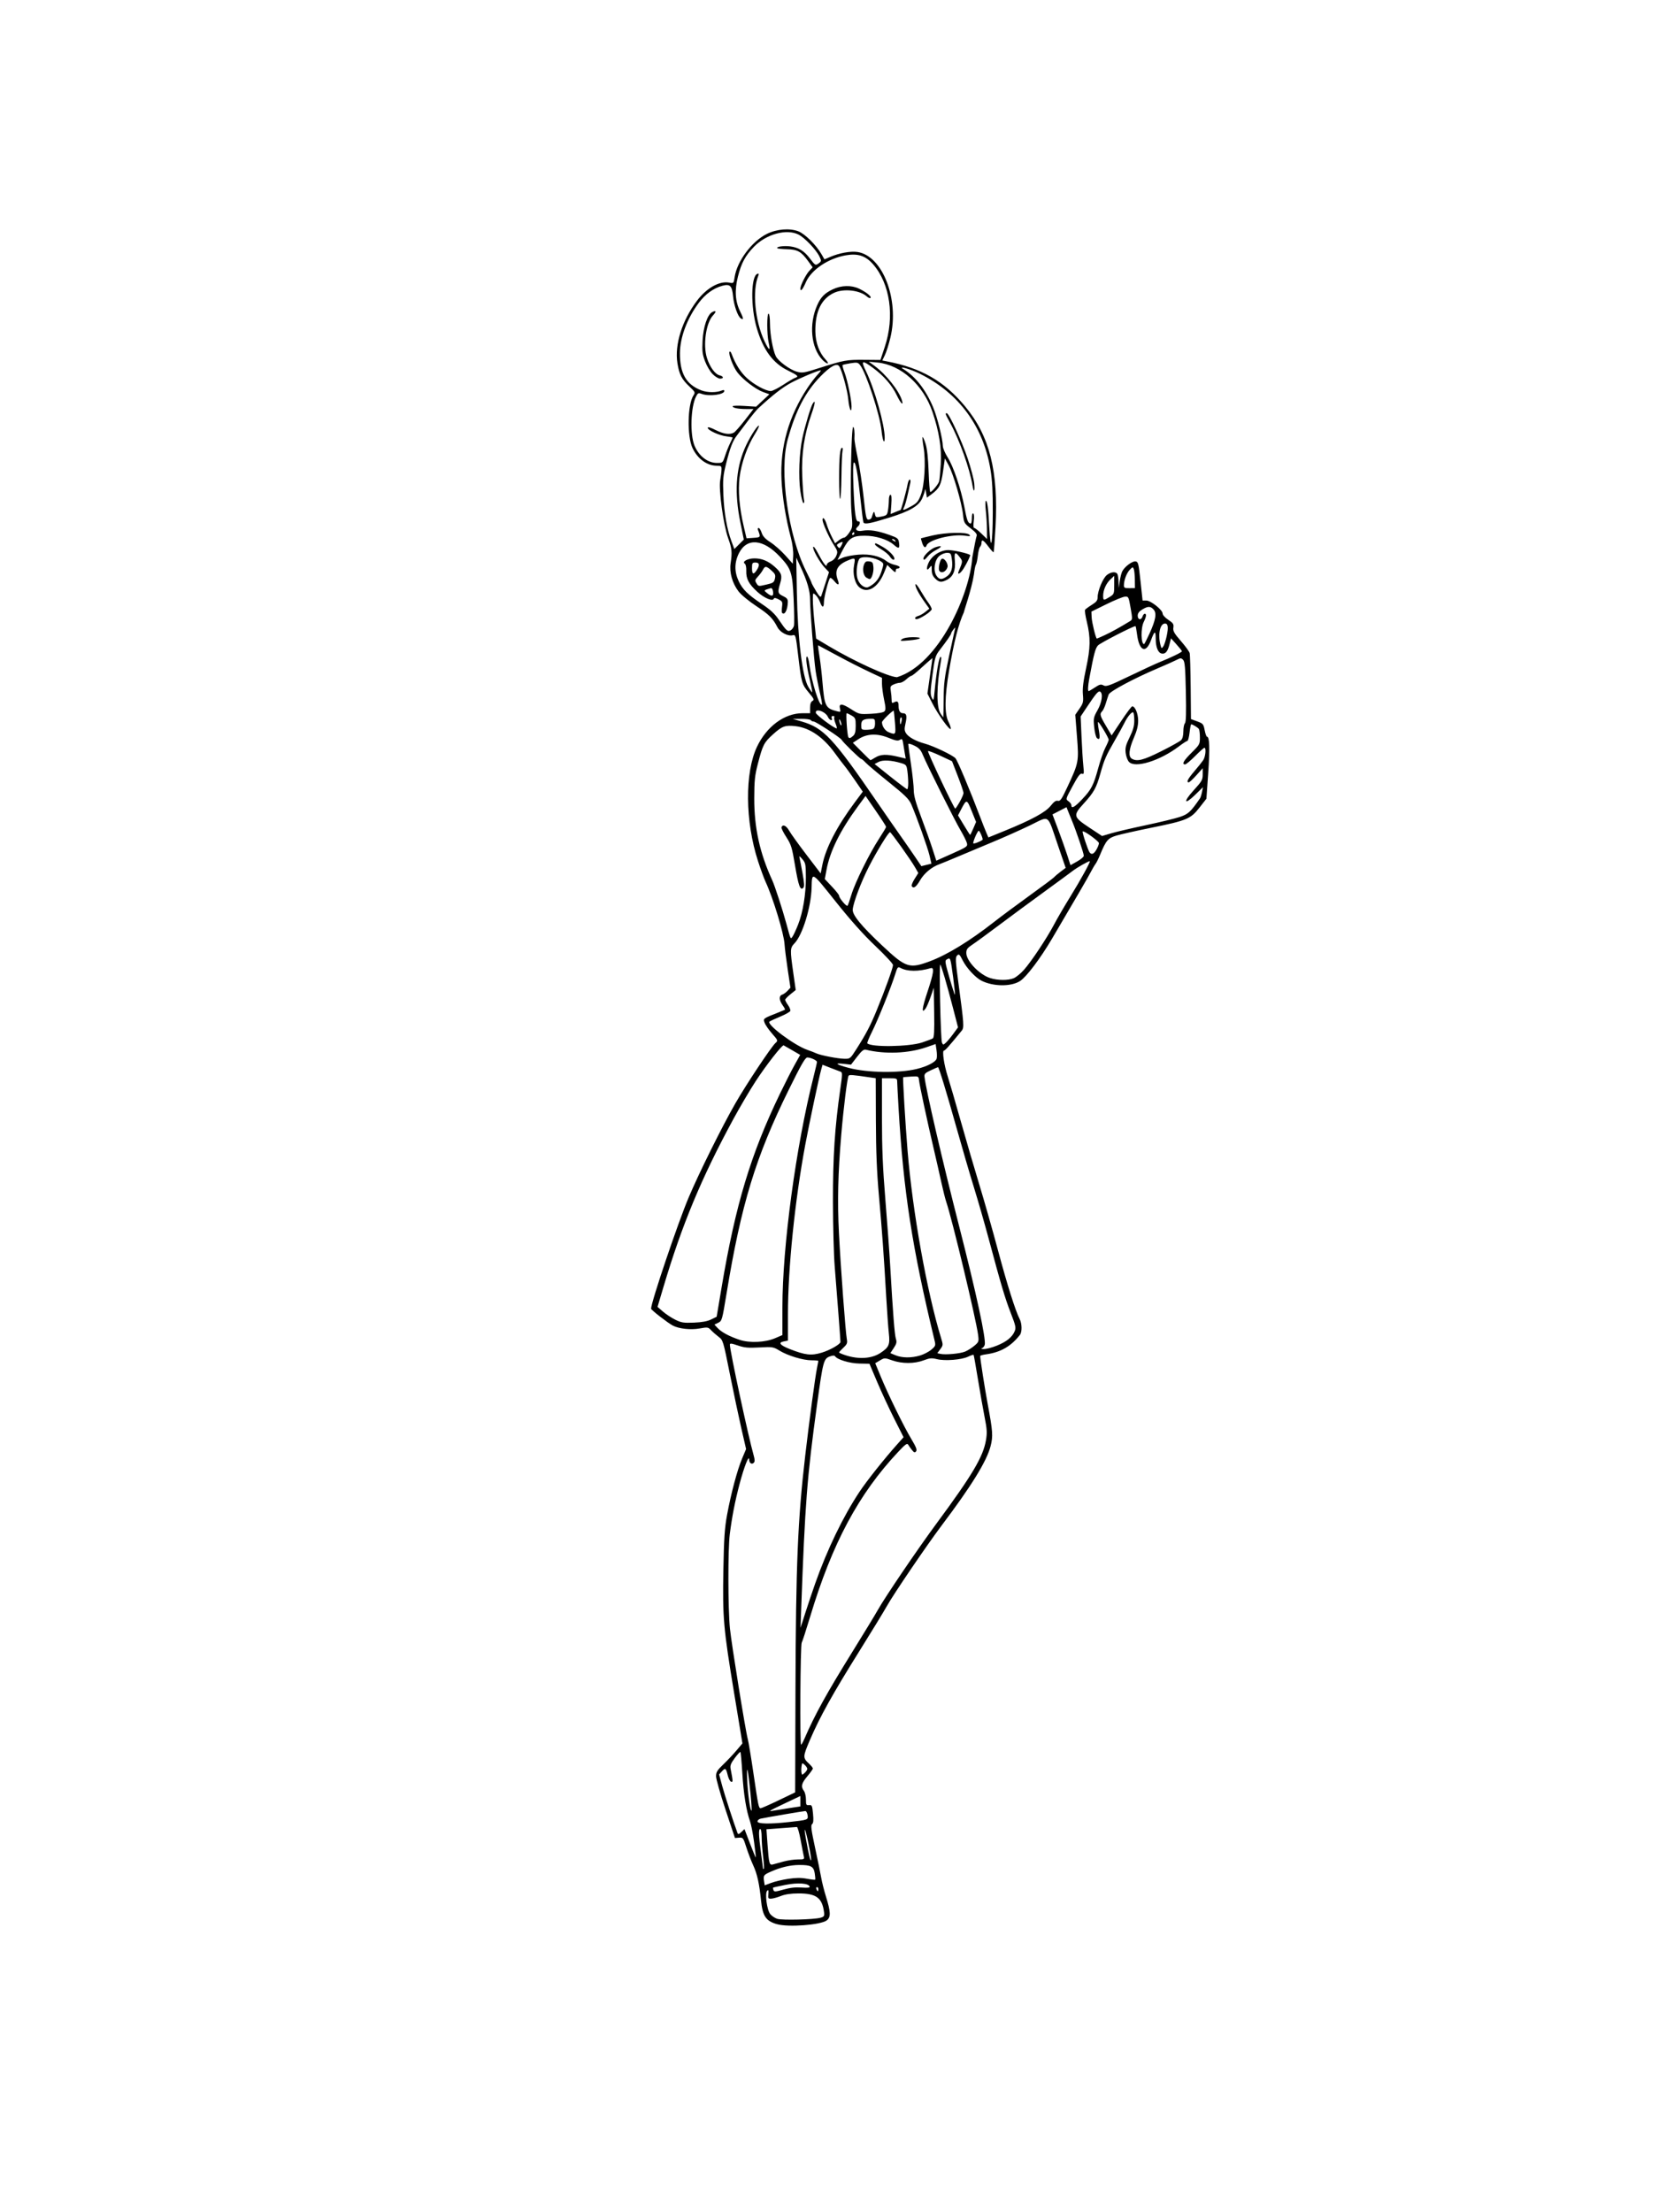 <?xml version="1.0" encoding="UTF-8" standalone="no"?>
<!-- Created with Inkscape (http://www.inkscape.org/) -->

<svg
   xmlns:dc="http://purl.org/dc/elements/1.1/"
   xmlns:cc="http://creativecommons.org/ns#"
   xmlns:rdf="http://www.w3.org/1999/02/22-rdf-syntax-ns#"
   xmlns:svg="http://www.w3.org/2000/svg"
   xmlns="http://www.w3.org/2000/svg"
   xmlns:sodipodi="http://sodipodi.sourceforge.net/DTD/sodipodi-0.dtd"
   xmlns:inkscape="http://www.inkscape.org/namespaces/inkscape"
   version="1.1"
   id="svg830"
   width="329.143"
   height="438.857"
   viewBox="0 0 329.143 438.857"
   sodipodi:docname="bar_girl_colorless[rest].svg"
   inkscape:version="0.92.4 (5da689c313, 2019-01-14)">
  <defs
     id="defs834" />
  <sodipodi:namedview
     pagecolor="#ffffff"
     bordercolor="#666666"
     borderopacity="1"
     objecttolerance="10"
     gridtolerance="10"
     guidetolerance="10"
     inkscape:pageopacity="0"
     inkscape:pageshadow="2"
     inkscape:window-width="1920"
     inkscape:window-height="1046"
     id="namedview832"
     showgrid="false"
     inkscape:zoom="24.336258"
     inkscape:cx="170.70105"
     inkscape:cy="298.27865"
     inkscape:window-x="-11"
     inkscape:window-y="-11"
     inkscape:window-maximized="1"
     inkscape:current-layer="svg830" />
  <path
     style="fill:#000000;stroke-width:0.274"
     d="m 154.14,381.716 c -2.196,-0.63 -2.847,-1.61 -3.16,-4.752 -0.321,-3.226 -0.765,-5.235 -1.516,-6.857 -0.419,-0.905 -1.045,-2.538 -1.391,-3.628 -0.605,-1.906 -0.661,-1.98 -1.444,-1.92 l -0.815,0.063 -1.871,-5.623 c -1.029,-3.093 -1.873,-6.067 -1.876,-6.61 -0.004,-0.837 0.215,-1.198 1.435,-2.367 0.792,-0.758 1.97,-2.005 2.617,-2.771 l 1.177,-1.392 -1.655,-10.027 c -2.115,-12.814 -2.3,-14.936 -2.125,-24.416 0.114,-6.197 0.254,-8.297 0.722,-10.84 0.786,-4.274 2.025,-8.928 2.988,-11.219 l 0.796,-1.894 -0.935,-4.072 c -0.514,-2.24 -1.54,-7.097 -2.279,-10.793 -1.33,-6.648 -1.354,-6.727 -2.244,-7.406 -0.495,-0.377 -1.171,-0.971 -1.501,-1.319 -0.57,-0.602 -0.684,-0.618 -2.273,-0.33 -1.751,0.317 -4.067,0.067 -5.298,-0.573 -0.978,-0.508 -4.319,-3.098 -4.319,-3.347 0,-1.279 5.319,-17.023 7.463,-22.088 2.076,-4.906 6.621,-14.058 9.279,-18.685 2.151,-3.744 7.087,-11.167 7.938,-11.938 0.528,-0.477 0.516,-0.508 -0.681,-1.878 -0.67,-0.766 -1.339,-1.738 -1.486,-2.162 -0.292,-0.837 -0.343,-0.801 2.859,-2.067 0.603,-0.239 1.141,-0.468 1.196,-0.511 0.054,-0.042 -0.162,-0.442 -0.48,-0.889 -0.713,-1.001 -0.744,-1.873 -0.073,-2.085 0.278,-0.088 0.759,-0.436 1.069,-0.773 l 0.564,-0.612 -0.537,-3.566 c -0.295,-1.961 -0.58,-4.245 -0.634,-5.074 -0.137,-2.135 -2.265,-9.134 -3.75,-12.334 -0.313,-0.674 -0.991,-2.525 -1.507,-4.114 -2.573,-7.919 -2.654,-17.573 -0.191,-22.736 1.923,-4.028 5.453,-6.622 9.016,-6.622 h 1.498 v -1.084 c 0,-0.73 0.15,-1.168 0.462,-1.342 0.405,-0.227 0.318,-0.43 -0.706,-1.653 -1.388,-1.657 -1.478,-1.974 -2.115,-7.364 -0.476,-4.032 -0.513,-4.169 -1.085,-4.026 -0.955,0.24 -2.501,-0.57 -3.025,-1.584 -0.923,-1.785 -1.653,-2.514 -4.227,-4.217 -1.476,-0.977 -2.997,-2.238 -3.508,-2.909 -1.224,-1.607 -1.829,-3.762 -1.56,-5.559 0.33,-2.199 0.261,-2.911 -0.481,-4.96 -0.944,-2.61 -1.915,-9.664 -1.585,-11.52 0.134,-0.754 0.251,-1.711 0.26,-2.126 0.015,-0.68 -0.077,-0.754 -0.926,-0.754 -1.949,0 -3.811,-1.351 -4.825,-3.5 -1.107,-2.345 -0.999,-8.622 0.18,-10.438 0.394,-0.606 0.356,-0.688 -0.806,-1.783 -1.522,-1.433 -2.013,-2.391 -2.369,-4.618 -0.589,-3.688 0.926,-8.501 3.916,-12.44 1.891,-2.492 4.425,-3.908 6.346,-3.547 0.891,0.167 0.901,0.157 1.087,-1.085 0.475,-3.17 3.433,-7.128 6.419,-8.589 1.958,-0.958 4.493,-1.164 6.218,-0.505 1.295,0.495 3.541,2.716 4.592,4.542 l 0.592,1.028 1.13,-0.485 c 1.814,-0.778 4.062,-1.184 5.423,-0.98 4.997,0.749 8.337,9.419 6.535,16.965 -0.316,1.323 -0.808,2.89 -1.095,3.482 l -0.52,1.077 0.859,0.164 c 6.865,1.311 11.428,3.933 15.583,8.956 4.863,5.878 6.613,12.835 6.018,23.926 -0.144,2.685 -0.312,4.932 -0.373,4.993 -0.061,0.061 -0.526,-0.443 -1.033,-1.12 -0.989,-1.32 -1.369,-1.525 -1.369,-0.738 0,0.272 -0.127,0.62 -0.282,0.775 -0.155,0.155 -0.357,0.951 -0.449,1.769 -0.092,0.818 -0.262,1.611 -0.378,1.762 -0.116,0.151 -0.29,1.015 -0.388,1.92 -0.483,3.133 -2.189,7.863 -1.973,7.481 -1.079,2.308 -1.999,5.919 -2.973,11.672 -0.872,5.148 -0.914,8.542 -0.124,10.09 0.311,0.609 0.517,1.25 0.458,1.425 -0.151,0.453 -2.552,-2.89 -3.675,-5.117 l -0.947,-1.878 0.503,-3.526 0.503,-3.526 -0.555,0.463 c -0.305,0.255 -1.195,1.051 -1.978,1.769 -0.783,0.718 -1.536,1.306 -1.674,1.306 -0.138,0 -0.584,0.309 -0.991,0.686 -0.407,0.377 -0.975,0.686 -1.261,0.686 -0.287,0 -0.848,0.149 -1.247,0.331 -0.641,0.292 -0.707,0.444 -0.565,1.303 0.088,0.535 0.162,1.316 0.164,1.736 0.003,0.661 0.072,0.727 0.516,0.49 0.617,-0.33 0.859,-0.136 0.859,0.69 0,0.982 0.292,1.485 0.861,1.485 0.73,0 0.857,0.509 0.513,2.045 -0.242,1.082 -0.219,1.43 0.13,1.963 0.492,0.751 1.96,1.555 3.684,2.02 1.722,0.464 5.563,2.296 6.107,2.913 0.418,0.475 2.932,6.458 4.887,11.631 0.428,1.131 0.971,2.511 1.208,3.066 l 0.431,1.009 3.227,-1.314 c 5.347,-2.178 8.117,-3.683 9.13,-4.962 0.654,-0.826 1.043,-1.095 1.434,-0.993 0.453,0.118 0.74,-0.295 1.844,-2.653 2.288,-4.888 2.334,-5.123 1.942,-10.097 l -0.34,-4.317 0.827,-1.202 c 0.751,-1.092 0.814,-1.351 0.688,-2.83 -0.101,-1.18 0.073,-2.609 0.632,-5.193 0.879,-4.066 0.911,-6.077 0.144,-9.24 -0.281,-1.16 -0.437,-2.221 -0.347,-2.359 0.09,-0.138 0.688,-0.579 1.33,-0.981 0.943,-0.591 1.166,-0.885 1.166,-1.539 0,-1.254 1.054,-3.773 1.837,-4.389 0.843,-0.663 1.88,-0.723 2.111,-0.121 0.092,0.239 0.182,0.948 0.201,1.577 l 0.034,1.143 0.204,-1.391 c 0.112,-0.765 0.341,-1.647 0.508,-1.959 0.494,-0.923 1.99,-2.034 2.617,-1.944 0.535,0.076 0.611,0.378 0.991,3.923 l 0.411,3.84 h 0.737 c 0.899,0 3.24,1.866 3.24,2.583 0,0.28 0.494,0.825 1.125,1.243 0.971,0.643 1.109,0.855 1.007,1.55 -0.099,0.671 0.15,1.115 1.487,2.652 0.883,1.015 1.67,2.093 1.748,2.395 0.078,0.302 0.168,3.371 0.199,6.82 l 0.057,6.272 1.234,0.454 c 1.154,0.425 1.251,0.538 1.486,1.751 0.138,0.713 0.349,1.297 0.468,1.297 0.498,0 0.576,2.339 0.238,7.165 l -0.359,5.133 -1.397,1.786 c -1.743,2.229 -2.499,2.543 -9.625,3.99 -2.866,0.582 -5.915,1.266 -6.776,1.519 -1.719,0.505 -2.106,0.949 -3.252,3.72 -0.343,0.83 -0.77,1.694 -0.948,1.92 -0.179,0.226 -0.614,0.967 -0.967,1.646 -0.58,1.115 -2.752,4.849 -7.678,13.203 -2.299,3.898 -5.028,7.521 -6.299,8.362 -1.761,1.165 -5.333,1.143 -7.692,-0.049 -1.182,-0.597 -2.949,-2.5 -3.703,-3.988 -0.639,-1.262 -0.763,-1.372 -1.131,-1.004 -0.368,0.368 -0.336,0.98 0.284,5.59 1.088,8.081 1.131,8.713 0.637,9.318 -2.558,3.127 -3.293,3.951 -3.523,3.951 -0.407,0 0.009,2.842 0.753,5.149 0.354,1.097 1.522,5.108 2.596,8.914 1.074,3.806 2.743,9.512 3.708,12.68 0.965,3.168 2.613,8.969 3.662,12.891 1.816,6.791 3.462,12.008 4.3,13.629 0.477,0.923 0.499,2.569 0.042,3.151 -1.787,2.274 -3.834,3.448 -6.69,3.84 -0.658,0.09 -1.194,0.24 -1.191,0.332 0.021,0.698 0.943,6.582 1.488,9.494 1.024,5.471 1.088,6.402 0.58,8.388 -0.765,2.987 -3.76,7.842 -9.715,15.749 -2.924,3.883 -9.54,13.616 -10.858,15.976 -0.611,1.093 -3.099,5.166 -5.529,9.051 -5.199,8.313 -7.802,12.989 -9.701,17.431 -1.484,3.472 -1.489,3.6 -0.169,4.834 0.391,0.366 0.711,0.776 0.711,0.911 0,0.135 -0.494,0.831 -1.097,1.547 -1.169,1.387 -1.323,2.042 -0.677,2.895 0.221,0.293 0.403,1.063 0.403,1.711 0,1.058 0.063,1.172 0.616,1.113 0.567,-0.06 0.63,0.076 0.787,1.713 0.125,1.3 0.075,1.854 -0.185,2.057 -0.287,0.225 -0.173,1.126 0.59,4.667 0.52,2.414 1.07,5.103 1.222,5.976 0.152,0.873 0.573,2.539 0.935,3.703 0.964,3.097 0.996,4.122 0.149,4.757 -1.204,0.902 -7.621,1.384 -9.864,0.74 z m 8.63,-1.272 c 0.708,-0.198 0.809,-0.341 0.726,-1.028 -0.355,-2.933 -1.539,-3.813 -5.115,-3.801 -1.461,0.005 -2.607,0.172 -3.429,0.501 -0.679,0.272 -1.543,0.512 -1.92,0.534 -0.624,0.036 -0.677,-0.047 -0.594,-0.921 0.07,-0.731 0.015,-0.885 -0.231,-0.647 -0.491,0.476 -0.061,3.784 0.6,4.625 0.293,0.373 0.927,0.801 1.408,0.951 0.974,0.304 7.263,0.146 8.554,-0.215 z m -3.759,-5.997 c 1.216,0.087 1.696,0.032 1.624,-0.188 -0.222,-0.672 -2.332,-0.821 -4.793,-0.337 -1.311,0.258 -2.42,0.505 -2.465,0.55 -0.045,0.045 -0.011,0.267 0.075,0.492 0.137,0.358 0.393,0.343 1.995,-0.115 1.276,-0.365 2.366,-0.487 3.565,-0.401 z m 3.347,0.322 c 0,-0.226 -0.12,-0.411 -0.266,-0.411 -0.146,0 -0.195,0.185 -0.108,0.411 0.087,0.226 0.206,0.411 0.266,0.411 0.059,0 0.108,-0.185 0.108,-0.411 z m -5.98,-2.045 c 1.529,-0.231 2.544,-0.239 3.681,-0.029 0.863,0.16 1.614,0.245 1.669,0.19 0.055,-0.055 0.017,-0.62 -0.085,-1.255 -0.22,-1.376 -0.751,-1.663 -3.074,-1.658 -1.737,0.004 -3.666,0.452 -5.571,1.295 -1.501,0.664 -1.585,0.776 -1.415,1.889 l 0.13,0.855 1.277,-0.484 c 0.702,-0.266 2.227,-0.628 3.388,-0.803 z m -4.979,-4.429 c -0.158,-1.259 -0.287,-3.002 -0.287,-3.873 0,-0.873 -0.123,-1.584 -0.274,-1.584 -0.369,0 -0.333,1.224 0.137,4.663 0.217,1.584 0.398,2.993 0.403,3.131 0.005,0.138 0.076,0.184 0.159,0.102 0.082,-0.082 0.021,-1.18 -0.137,-2.439 z m 4.091,0.982 c 0.824,-0.223 2.091,-0.405 2.817,-0.405 1.23,0 1.309,-0.042 1.168,-0.617 -0.083,-0.339 -0.366,-1.79 -0.63,-3.223 -0.263,-1.433 -0.599,-2.6 -0.746,-2.594 -0.147,0.007 -1.565,0.112 -3.152,0.234 l -2.885,0.222 0.208,2.92 c 0.281,3.948 0.366,4.254 1.118,4.039 0.333,-0.095 1.279,-0.355 2.102,-0.577 z m 4.938,-3.412 c -0.666,-3.216 -1.061,-4.005 -0.535,-1.067 0.547,3.052 0.868,4.39 1.017,4.242 0.08,-0.08 -0.138,-1.508 -0.483,-3.174 z m -10.821,-0.444 c -0.224,-1.647 -0.582,-3.489 -0.797,-4.092 -0.748,-2.102 -1.29,-5.475 -1.534,-9.541 -0.135,-2.252 -0.305,-4.154 -0.378,-4.227 -0.073,-0.073 -0.577,0.464 -1.119,1.195 -0.791,1.065 -0.954,1.491 -0.826,2.151 0.481,2.47 0.489,2.681 0.098,2.554 -0.212,-0.069 -0.509,-0.632 -0.661,-1.25 -0.361,-1.471 -0.482,-1.556 -1.157,-0.822 l -0.567,0.616 0.631,2.331 c 0.504,1.86 2.25,7.23 3.023,9.298 0.113,0.302 0.276,0.26 0.763,-0.198 l 0.62,-0.582 1.087,2.848 c 0.598,1.566 1.118,2.818 1.155,2.782 0.037,-0.036 -0.115,-1.414 -0.339,-3.061 z m 6.854,-3.959 c 3.889,-0.432 3.898,-0.435 3.76,-1.378 -0.066,-0.447 -0.263,-0.812 -0.438,-0.812 -0.353,0 -7.897,1.286 -8.876,1.513 -0.339,0.079 -0.617,0.326 -0.617,0.549 0,0.496 2.408,0.546 6.171,0.127 z m -7.552,-5.516 c -0.492,-4.988 -0.817,-6.425 -0.676,-2.982 0.115,2.785 0.626,6.459 0.866,6.219 0.065,-0.065 -0.021,-1.521 -0.19,-3.237 z m 7.621,2.753 2.263,-0.344 v -1.033 -1.033 l -2.949,1.397 c -3.314,1.57 -3.569,1.73 -2.4,1.512 0.453,-0.085 1.841,-0.309 3.086,-0.498 z m -2.026,-1.567 3.254,-1.563 0.062,-20.571 c 0.073,-24.461 0.453,-33.553 1.93,-46.217 0.827,-7.092 1.977,-15.644 2.334,-17.362 0.151,-0.724 0.274,-1.372 0.274,-1.44 0,-0.068 -0.604,-0.124 -1.343,-0.124 -1.689,0 -4.715,-0.913 -6.371,-1.922 -1.222,-0.744 -1.367,-0.767 -3.977,-0.628 -2.236,0.119 -2.985,0.051 -4.286,-0.393 -1.277,-0.435 -1.577,-0.465 -1.577,-0.154 0,1.2 3.66,18.229 4.719,21.953 0.244,0.858 0.25,1.245 0.024,1.471 -0.417,0.417 -0.899,0.07 -0.922,-0.663 -0.032,-1.003 -1.014,1.514 -1.896,4.864 -0.908,3.447 -1.486,6.406 -1.94,9.933 -0.386,3.001 -0.369,14.827 0.027,18.74 0.316,3.118 3.101,20.374 3.543,21.953 0.148,0.528 0.649,3.552 1.114,6.72 0.981,6.687 1.047,6.999 1.463,6.98 0.172,-0.008 1.778,-0.718 3.567,-1.577 z m 5.66,-6.226 c 0,-0.18 -0.232,-0.536 -0.516,-0.793 -0.492,-0.445 -0.521,-0.432 -0.625,0.3 -0.06,0.422 -0.064,0.992 -0.009,1.268 0.095,0.475 0.126,0.477 0.625,0.026 0.288,-0.261 0.524,-0.622 0.524,-0.801 z m -0.574,-5.966 c 2.044,-4.735 4.355,-8.927 9.472,-17.178 2.303,-3.714 4.602,-7.494 5.107,-8.399 1.402,-2.509 7.893,-12.07 11.639,-17.143 7.103,-9.619 9.24,-13.218 9.803,-16.506 0.251,-1.469 0.21,-2.174 -0.271,-4.614 -0.312,-1.584 -0.91,-4.978 -1.329,-7.543 -0.419,-2.565 -0.802,-4.716 -0.851,-4.781 -0.05,-0.065 -0.549,0.101 -1.11,0.369 -1.298,0.619 -4.601,0.876 -6.172,0.481 -1.027,-0.259 -1.421,-0.223 -2.63,0.236 -1.829,0.695 -4.273,0.698 -6.236,0.008 -1.504,-0.529 -1.52,-0.529 -2.442,0.015 l -0.928,0.548 1.099,2.659 c 1.493,3.611 4.569,9.89 6.073,12.396 0.945,1.574 1.163,2.144 0.932,2.428 -0.248,0.304 -0.394,0.258 -0.805,-0.25 -0.276,-0.341 -0.615,-0.817 -0.753,-1.057 -0.206,-0.36 -0.544,-0.124 -1.929,1.347 -7.923,8.416 -13.156,18.198 -17.535,32.777 -0.77,2.565 -1.52,4.877 -1.667,5.139 -0.275,0.493 -0.392,20.232 -0.119,20.232 0.081,0 0.373,-0.525 0.65,-1.166 z m 2.133,-30.789 c 2.399,-6.797 5.526,-13.271 8.785,-18.191 1.445,-2.182 4.967,-6.613 7.545,-9.493 l 1.211,-1.353 -1.833,-3.632 c -1.008,-1.998 -2.531,-5.277 -3.384,-7.287 l -1.551,-3.655 -2.015,-0.04 c -1.94,-0.038 -4.412,-0.793 -4.834,-1.476 -0.099,-0.16 -0.502,-0.132 -1.042,0.072 -1.192,0.45 -1.333,0.983 -2.507,9.535 -1.987,14.474 -2.386,19.632 -3.149,40.731 l -0.129,3.566 0.968,-3.017 c 0.532,-1.659 1.404,-4.251 1.936,-5.76 z m 12.958,-45.76 c 1.69,-1.118 1.913,-1.639 1.663,-3.886 -0.118,-1.056 -0.352,-4.327 -0.522,-7.269 -0.475,-8.256 -0.818,-13.013 -1.444,-20.023 -0.417,-4.673 -0.584,-8.765 -0.606,-14.88 l -0.031,-8.435 -0.823,-0.121 c -3.906,-0.575 -4.401,-0.614 -4.561,-0.362 -0.264,0.415 -1.004,6.375 -1.457,11.73 -0.652,7.708 -0.778,13.166 -0.452,19.578 0.339,6.666 1.299,19.538 1.561,20.937 0.144,0.766 0.042,1.019 -0.684,1.697 -0.469,0.438 -0.853,0.861 -0.853,0.939 0,0.078 0.586,0.332 1.303,0.564 2.611,0.846 5.182,0.671 6.905,-0.469 z m 7.856,0.512 c 0.744,-0.221 1.753,-0.746 2.243,-1.166 0.844,-0.724 0.876,-0.821 0.625,-1.861 -4.434,-18.34 -6.163,-29.506 -7.134,-46.08 -0.15,-2.565 -0.274,-4.941 -0.276,-5.28 -0.002,-0.565 -0.13,-0.617 -1.511,-0.617 h -1.509 v 7.897 c 0,5.976 0.164,9.896 0.674,16.114 0.371,4.52 0.802,10.439 0.959,13.155 0.549,9.506 0.877,13.721 1.133,14.519 0.212,0.663 0.139,0.984 -0.419,1.827 l -0.677,1.023 1.016,0.422 c 1.301,0.54 3.159,0.558 4.875,0.048 z m -19.516,-0.561 c 1.661,-0.504 3.727,-1.687 3.724,-2.134 -0.002,-0.404 -0.7,-9.548 -1.145,-15.006 -0.178,-2.187 -0.333,-7.927 -0.343,-12.754 -0.019,-9.001 0.357,-14.785 1.46,-22.448 0.422,-2.93 0.426,-3.272 0.044,-3.401 -0.234,-0.079 -1.133,-0.421 -1.999,-0.76 l -1.573,-0.616 -0.279,0.995 c -0.425,1.516 -2.365,10.679 -3.143,14.847 -2.062,11.044 -3.442,24.517 -3.442,33.606 v 5.274 l -0.857,0.171 c -1.137,0.227 -0.724,0.74 1.21,1.504 3.062,1.21 4.277,1.348 6.343,0.721 z m 28.46,-0.217 c 0.502,-0.21 1.326,-0.731 1.832,-1.158 0.883,-0.745 0.913,-0.832 0.738,-2.167 -0.42,-3.196 -5.136,-22.884 -6.312,-26.351 -0.205,-0.603 -0.64,-2.331 -0.968,-3.84 -0.328,-1.509 -1.015,-4.533 -1.527,-6.72 -1.289,-5.506 -2.808,-12.589 -2.912,-13.577 -0.086,-0.815 -0.101,-0.822 -1.586,-0.74 -0.825,0.045 -1.527,0.11 -1.56,0.143 -0.111,0.111 0.44,9.323 0.873,14.586 0.99,12.061 3.823,27.896 6.638,37.104 0.429,1.404 0.425,1.47 -0.148,2.244 l -0.59,0.798 0.612,0.135 c 1.014,0.223 3.939,-0.048 4.911,-0.456 z m 6.282,-1.175 c 1.94,-0.782 3.061,-1.689 3.551,-2.873 0.282,-0.681 0.187,-1.119 -0.782,-3.602 -1.127,-2.887 -1.962,-5.7 -4.424,-14.896 -0.767,-2.866 -2.063,-7.371 -2.88,-10.011 -0.816,-2.64 -2.367,-7.947 -3.446,-11.794 -1.994,-7.109 -3.508,-12.069 -3.684,-12.069 -0.053,0 -0.696,0.278 -1.427,0.617 -1.126,0.522 -1.318,0.722 -1.253,1.303 0.296,2.614 3.572,16.735 6.905,29.76 3.379,13.204 5.336,22.273 5.047,23.381 -0.085,0.324 -0.357,0.643 -0.606,0.709 -0.249,0.066 -0.072,0.134 0.392,0.152 0.464,0.018 1.637,-0.288 2.606,-0.678 z m -43.958,-1.489 1.422,-0.612 10e-4,-5.521 c 0.002,-12.091 2.671,-31.827 6.186,-45.753 0.369,-1.46 0.67,-2.768 0.67,-2.905 0,-0.317 -1.233,-0.886 -1.919,-0.886 -0.408,0 -1.208,1.391 -3.667,6.377 -6.58,13.344 -9.445,22.734 -12.367,40.526 -0.854,5.199 -0.899,5.359 -1.635,5.718 l -0.756,0.369 0.64,0.686 c 0.768,0.823 2.295,1.641 4.343,2.328 1.997,0.669 5.096,0.526 7.081,-0.328 z m -12.712,-3.711 1.089,-0.536 0.993,-5.897 c 2.757,-16.365 5.775,-26.364 11.593,-38.407 0.982,-2.033 2.281,-4.583 2.887,-5.668 l 1.101,-1.973 -1.559,-0.907 c -0.858,-0.499 -1.632,-0.942 -1.721,-0.984 -0.301,-0.143 -3.47,3.918 -5.565,7.13 -1.144,1.755 -3.141,5.144 -4.436,7.532 -6.309,11.627 -10.166,20.893 -13.845,33.258 l -1.177,3.957 1.072,0.933 c 0.59,0.513 1.69,1.238 2.444,1.611 1.201,0.594 1.661,0.666 3.703,0.583 1.6,-0.066 2.673,-0.263 3.42,-0.631 z m 40.74,-49.679 c 2.106,-0.506 3.772,-1.364 3.992,-2.056 0.087,-0.273 0.076,-1.037 -0.023,-1.698 l -0.18,-1.201 -1.826,0.632 c -3.556,1.232 -8.199,1.423 -11.996,0.495 -0.445,-0.109 -0.833,0.202 -1.767,1.412 l -1.197,1.551 -1.524,-0.17 c -1.894,-0.211 -1.401,0.16 1.081,0.813 3.686,0.969 9.899,1.071 13.44,0.221 z m -11.982,-3.862 c 1.994,-3.129 2.84,-4.748 4.135,-7.916 1.665,-4.072 3.184,-8.296 3.184,-8.855 0,-0.25 -1.574,-1.947 -3.497,-3.773 -2.381,-2.259 -4.898,-5.075 -7.886,-8.822 -4.814,-6.038 -4.686,-5.963 -4.768,-2.762 -0.099,3.852 -1.786,9.372 -3.371,11.031 -0.915,0.957 -0.926,1.224 -0.26,5.9 l 0.483,3.387 -1.048,0.842 c -0.576,0.463 -1.048,0.956 -1.048,1.096 0,0.14 0.258,0.617 0.574,1.061 0.316,0.444 0.514,0.963 0.441,1.155 -0.073,0.191 -0.98,0.7 -2.014,1.13 -1.034,0.43 -1.984,0.872 -2.109,0.982 -0.638,0.557 4.937,4.719 7.506,5.605 0.674,0.232 1.473,0.541 1.774,0.687 0.815,0.393 4.22,1.055 5.556,1.081 1.149,0.022 1.186,-0.007 2.347,-1.829 z m 13.08,-1.401 c 0.981,-0.322 1.94,-0.687 2.132,-0.812 0.266,-0.173 0.332,-1.396 0.274,-5.144 l -0.075,-4.917 -0.626,1.811 c -0.344,0.996 -0.797,2.045 -1.006,2.331 -0.844,1.154 -0.711,-0.049 0.362,-3.277 1.258,-3.783 1.421,-4.964 0.653,-4.739 -2.422,0.708 -4.618,0.691 -5.995,-0.046 -0.522,-0.279 -0.603,-0.182 -1.05,1.26 -0.78,2.511 -3.419,9.059 -4.593,11.397 -0.595,1.185 -1.014,2.222 -0.93,2.306 0.8,0.8 8.254,0.684 10.855,-0.169 z m 6.198,-1.721 0.94,-1.28 -0.949,-3.662 c -1.268,-4.891 -2.34,-8.555 -2.571,-8.792 -0.268,-0.273 0.064,14.9 0.338,15.496 0.217,0.471 0.249,0.471 0.765,0.005 0.296,-0.268 0.961,-1.063 1.478,-1.767 z m -0.016,-11.114 c -0.544,-4.024 -0.547,-4.034 -1.202,-3.684 -0.493,0.264 -0.474,0.418 0.464,3.703 0.538,1.885 1.023,3.383 1.078,3.329 0.054,-0.054 -0.099,-1.561 -0.34,-3.349 z m 12.011,0.079 c 0.492,-0.206 1.409,-0.958 2.038,-1.672 1.499,-1.703 4.568,-6.325 5.957,-8.972 0.607,-1.157 2.064,-3.655 3.237,-5.551 2.045,-3.305 4.083,-7.019 3.853,-7.019 -0.304,0 -2.527,1.264 -3.374,1.919 -0.531,0.41 -3.064,2.27 -5.628,4.132 -2.565,1.862 -6.576,4.821 -8.914,6.575 -2.338,1.754 -4.776,3.535 -5.417,3.958 -0.965,0.636 -1.166,0.919 -1.166,1.639 0,1.57 2.607,4.3 4.745,4.969 1.523,0.476 3.562,0.486 4.67,0.023 z m -16.601,-3.373 c 3.407,-1.277 7.858,-3.999 12.576,-7.692 1.486,-1.163 4.738,-3.581 7.227,-5.374 2.489,-1.792 4.649,-3.407 4.8,-3.589 0.151,-0.181 0.73,-0.673 1.287,-1.093 l 1.013,-0.764 -1.522,-4.437 c -2.204,-6.425 -1.523,-5.938 -5.578,-3.983 -1.886,0.909 -5.157,2.371 -7.269,3.247 -2.112,0.877 -5.198,2.171 -6.857,2.876 -1.659,0.705 -3.387,1.416 -3.84,1.579 -1.532,0.552 -3.014,1.79 -3.829,3.197 -0.779,1.344 -1.3,1.703 -1.65,1.137 -0.09,-0.145 0.168,-0.789 0.573,-1.43 l 0.736,-1.166 -0.632,-1.107 c -0.859,-1.502 -4.753,-6.97 -4.978,-6.989 -0.299,-0.025 -2.615,3.752 -4.191,6.833 -1.531,2.993 -3.061,7.029 -3.212,8.475 -0.113,1.079 1.649,3.239 5.875,7.205 4.697,4.407 5.35,4.619 9.471,3.075 z m -26.189,-7.248 c 0.966,-2.435 1.56,-6.045 1.548,-9.406 -0.009,-2.568 -0.062,-2.837 -0.708,-3.598 -0.531,-0.625 -0.664,-0.691 -0.554,-0.274 0.08,0.302 0.351,1.7 0.604,3.108 0.354,1.973 0.385,2.633 0.134,2.88 -0.589,0.58 -0.952,-0.418 -1.633,-4.493 -0.594,-3.551 -0.761,-4.095 -1.719,-5.578 -0.584,-0.903 -1.018,-1.774 -0.965,-1.934 0.225,-0.677 0.936,-0.382 1.501,0.622 0.33,0.588 1.878,2.743 3.438,4.788 l 2.837,3.719 0.344,-1.731 c 0.655,-3.295 2.928,-7.674 6.395,-12.322 l 1.614,-2.164 -1.534,-2.235 c -0.844,-1.229 -1.807,-2.559 -2.141,-2.955 -0.334,-0.396 -1.16,-1.486 -1.836,-2.422 -2.297,-3.183 -4.994,-5.044 -7.784,-5.372 -2.086,-0.245 -2.697,-0.028 -4.501,1.601 -1.805,1.629 -2.042,2.088 -3.013,5.836 -0.608,2.347 -0.713,3.337 -0.721,6.857 -0.013,5.856 1.083,10.851 3.572,16.275 0.525,1.145 2.034,5.785 2.823,8.685 0.868,3.188 0.803,3.057 1.221,2.447 0.199,-0.29 0.684,-1.34 1.078,-2.334 z m 10.58,-5.935 c 0.711,-2.389 3.573,-8.185 5.493,-11.124 0.767,-1.174 1.394,-2.227 1.394,-2.342 0,-0.114 -0.917,-1.54 -2.039,-3.168 l -2.039,-2.961 -1.479,2.011 c -3.549,4.827 -5.584,8.933 -6.269,12.651 l -0.337,1.827 1.418,1.499 c 0.78,0.824 1.418,1.636 1.418,1.804 0,0.464 1.472,2.209 1.673,1.983 0.097,-0.109 0.442,-1.09 0.766,-2.179 z m 15.505,-7.762 c -0.367,-1.572 -2.549,-7.693 -3.625,-10.169 -0.454,-1.045 -1.222,-1.803 -4.484,-4.425 -2.165,-1.74 -4.236,-3.487 -4.601,-3.882 -0.366,-0.395 -0.758,-0.718 -0.872,-0.718 -0.226,0 -3.694,-3.387 -3.852,-3.762 -0.165,-0.392 -5.123,-3.644 -5.555,-3.644 -0.224,0 -0.483,-0.123 -0.577,-0.274 -0.093,-0.151 -0.934,-0.265 -1.868,-0.255 l -1.698,0.019 1.674,0.479 c 4.438,1.27 6.294,3.247 15.08,16.053 1.647,2.401 3.702,5.364 4.565,6.583 0.863,1.219 2.159,3.088 2.88,4.152 l 1.31,1.935 0.998,-0.246 0.998,-0.246 -0.373,-1.6 z m 30.605,0.038 c 2.7e-4,-0.47 -1.479,-4.856 -2.324,-6.89 -0.345,-0.83 -0.734,-1.789 -0.866,-2.132 l -0.239,-0.624 -1.393,0.718 -1.393,0.718 1.151,3.06 c 0.633,1.683 1.437,3.95 1.786,5.037 l 0.635,1.976 1.321,-0.742 c 0.727,-0.408 1.321,-0.912 1.321,-1.121 z m -23.185,-2.501 c -0.089,-0.377 -0.668,-1.543 -1.286,-2.59 -1.195,-2.025 -6.63,-12.891 -7.484,-14.964 -0.399,-0.969 -0.763,-1.358 -1.693,-1.811 -0.696,-0.339 -1.184,-0.452 -1.183,-0.274 8.2e-4,0.166 0.247,1.969 0.547,4.005 0.3,2.037 0.547,4.347 0.547,5.135 8.2e-4,1.062 0.383,2.444 1.478,5.349 0.812,2.154 1.818,4.975 2.235,6.268 l 0.759,2.352 3.122,-1.392 c 2.947,-1.314 3.113,-1.43 2.96,-2.078 z m 25.711,1.234 c 0.258,-0.453 0.472,-1.008 0.476,-1.234 0.007,-0.387 -2.999,-2.563 -3.227,-2.335 -0.144,0.144 1.054,3.76 1.385,4.178 0.399,0.504 0.846,0.305 1.366,-0.608 z m -22.616,-1.91 c 0.151,-0.125 -0.548,-1.792 -0.753,-1.792 -0.222,0 -1.1,1.98 -1.1,2.481 0,0.209 1.394,-0.309 1.853,-0.689 z m 32.382,-2.891 c 2.763,-0.585 5.794,-1.319 6.736,-1.633 1.689,-0.562 2.16,-0.996 4.034,-3.715 0.104,-0.151 0.277,-0.706 0.385,-1.234 l 0.196,-0.96 -1.509,1.473 c -2.235,2.181 -2.496,1.506 -0.333,-0.864 1.633,-1.789 1.788,-2.063 1.788,-3.165 v -1.206 l -1.26,1.401 c -0.693,0.771 -1.372,1.401 -1.509,1.401 -0.531,0 -0.196,-0.673 1.073,-2.157 0.727,-0.85 1.53,-1.851 1.783,-2.224 0.465,-0.684 0.643,-2.476 0.246,-2.476 -0.118,0 -0.947,0.741 -1.843,1.646 -0.896,0.905 -1.787,1.646 -1.98,1.646 -0.721,0 -0.305,-0.749 1.294,-2.331 1.58,-1.563 1.646,-1.684 1.642,-3.009 -0.002,-0.759 -0.095,-1.516 -0.206,-1.682 -0.19,-0.285 -1.251,-0.932 -1.528,-0.932 -0.07,0 -0.214,0.741 -0.319,1.646 -0.105,0.905 -0.3,1.646 -0.433,1.646 -0.133,0 -0.892,0.493 -1.687,1.095 -3.786,2.869 -8.71,4.387 -9.913,3.058 -0.281,-0.311 -0.573,-1.112 -0.648,-1.78 -0.112,-0.995 0.03,-1.554 0.787,-3.091 0.689,-1.399 0.924,-2.238 0.924,-3.299 0,-0.783 -0.089,-1.512 -0.199,-1.622 -0.249,-0.249 -1.144,0.809 -1.754,2.073 -0.255,0.528 -1.124,2.107 -1.931,3.509 -1.752,3.043 -2.075,3.786 -2.853,6.568 -0.79,2.824 -1.278,3.704 -3.265,5.885 -2.199,2.414 -2.136,2.678 1.14,4.844 l 2.468,1.631 1.826,-0.54 c 1.004,-0.297 4.086,-1.018 6.849,-1.602 z m -34.214,0.638 0.55,-1.283 -0.88,-2.182 c -0.973,-2.413 -0.999,-2.415 -2.18,-0.134 l -0.526,1.015 1.163,1.933 c 0.64,1.063 1.199,1.933 1.243,1.933 0.044,0 0.327,-0.577 0.63,-1.283 z m -2.695,-5.272 c 0.415,-0.739 0.754,-1.53 0.754,-1.758 0,-0.228 -0.513,-1.739 -1.14,-3.358 l -1.14,-2.943 -2.31,-1.083 c -1.271,-0.595 -2.377,-1.016 -2.459,-0.933 -0.16,0.16 5.166,11.418 5.402,11.418 0.077,-1.6e-4 0.48,-0.605 0.895,-1.343 z m 24.282,-0.507 c 1.842,-1.948 2.267,-2.775 3.211,-6.24 0.411,-1.509 1.043,-3.315 1.404,-4.014 0.362,-0.699 0.658,-1.4 0.658,-1.557 0,-0.391 -1.965,-3.663 -2.112,-3.516 -0.065,0.065 0.002,0.778 0.149,1.584 0.292,1.606 0.187,2.068 -0.366,1.609 -0.198,-0.164 -0.445,-1.141 -0.548,-2.169 -0.176,-1.755 -0.136,-1.963 0.659,-3.371 0.868,-1.538 1.126,-3.309 0.535,-3.674 -0.355,-0.219 -0.824,0.321 -2.62,3.02 l -1.264,1.899 0.174,3.998 c 0.096,2.199 0.257,4.79 0.359,5.758 0.163,1.553 0.133,1.74 -0.259,1.59 -0.342,-0.131 -0.766,0.426 -1.857,2.444 -1.407,2.603 -1.411,2.616 -0.835,3.02 0.318,0.223 0.579,0.584 0.579,0.801 0,0.75 0.646,0.392 2.133,-1.181 z m -34.499,-3.185 c 0,-0.658 -0.076,-1.754 -0.17,-2.435 -0.158,-1.154 -0.243,-1.261 -1.245,-1.561 -1.935,-0.58 -3.643,-0.666 -4.483,-0.226 l -0.778,0.407 3.132,2.499 c 1.722,1.374 3.224,2.502 3.337,2.505 0.113,0.004 0.206,-0.532 0.206,-1.189 z m -6.521,-5.112 c 1.052,-0.641 2.209,-0.684 4.42,-0.164 l 1.602,0.377 -0.155,-0.861 c -0.085,-0.474 -0.234,-1.378 -0.331,-2.009 -0.158,-1.026 -0.23,-1.115 -0.676,-0.836 -0.398,0.248 -0.853,0.167 -2.233,-0.4 -2.254,-0.926 -4.305,-0.842 -5.963,0.243 l -1.129,0.739 1.714,1.729 c 0.943,0.951 1.745,1.729 1.784,1.729 0.038,0 0.474,-0.246 0.968,-0.548 z m 56.684,-1.22 c 1.94,-0.972 3.728,-1.968 3.973,-2.214 0.287,-0.287 0.447,-0.911 0.447,-1.744 0,-0.713 0.14,-1.437 0.311,-1.608 0.221,-0.221 0.274,-2.034 0.185,-6.237 -0.104,-4.867 -0.202,-6.003 -0.551,-6.351 -0.384,-0.384 -0.506,-0.383 -1.262,0.008 -0.46,0.238 -2.173,1.001 -3.806,1.695 -4.661,1.982 -9.447,4.539 -9.691,5.176 -0.118,0.309 -0.376,1.103 -0.574,1.764 -0.197,0.661 -0.519,1.362 -0.714,1.558 -0.54,0.54 -0.449,0.891 0.759,2.924 l 1.114,1.876 1.918,-2.888 c 1.055,-1.589 2.032,-2.888 2.171,-2.888 0.564,0 1.165,1.444 1.174,2.821 0.007,1.017 -0.242,2.013 -0.861,3.447 -0.985,2.281 -1.12,3.708 -0.391,4.132 1.04,0.606 2.282,0.291 5.797,-1.471 z m -61.087,-3.075 c 0.373,-0.337 0.502,-0.85 0.502,-1.998 0,-1.413 -0.067,-1.584 -0.797,-2.015 -0.438,-0.259 -0.883,-0.471 -0.989,-0.471 -0.196,0 0.102,4.358 0.324,4.731 0.184,0.31 0.407,0.252 0.96,-0.248 z m 8.287,-2.632 c -0.1,-1.245 -0.205,-2.293 -0.233,-2.33 -0.144,-0.185 -2.341,1.945 -2.341,2.27 0,0.773 0.619,1.694 1.327,1.975 1.42,0.563 1.444,0.527 1.248,-1.915 z m -4.38,1.274 c 0.278,-0.107 0.434,-0.502 0.434,-1.097 0,-0.833 -0.079,-0.93 -0.754,-0.927 -1.576,0.008 -1.989,0.27 -1.989,1.263 0,0.874 0.055,0.928 0.938,0.928 0.516,0 1.133,-0.075 1.371,-0.166 z m -7.406,-1.08 c -0.223,-0.535 -0.333,-1.09 -0.244,-1.234 0.089,-0.144 -0.026,-0.262 -0.257,-0.262 -0.26,0 -0.359,0.156 -0.261,0.411 0.263,0.686 -0.439,0.46 -0.76,-0.244 -0.493,-1.082 -2.565,-1.764 -2.384,-0.785 0.078,0.42 3.61,3.059 4.12,3.078 0.105,0.004 0.009,-0.43 -0.214,-0.965 z m 1.006,-0.428 c -0.145,-0.361 -0.271,-0.513 -0.28,-0.337 -0.023,0.428 0.296,1.24 0.434,1.103 0.06,-0.06 -0.009,-0.405 -0.154,-0.766 z m 12.112,-0.108 c 0.072,-0.377 0.025,-0.686 -0.105,-0.686 -0.13,0 -0.236,0.309 -0.236,0.686 0,0.377 0.047,0.686 0.105,0.686 0.058,0 0.164,-0.309 0.236,-0.686 z m 8.329,-4.321 c 0.026,-3.063 0.187,-4.364 1.027,-8.296 0.548,-2.565 1.074,-4.971 1.169,-5.349 0.168,-0.669 0.162,-0.672 -0.264,-0.137 -0.24,0.302 -0.441,0.646 -0.446,0.765 -0.01,0.242 -0.755,1.326 -2.221,3.233 -0.919,1.196 -1.008,1.495 -1.481,5.02 -0.428,3.186 -0.448,3.861 -0.136,4.497 0.348,0.71 0.378,0.636 0.575,-1.446 0.334,-3.523 0.833,-6.442 1.133,-6.628 0.178,-0.11 0.219,0.162 0.113,0.759 -0.895,5.045 -0.925,9.191 -0.077,10.463 0.277,0.415 0.52,0.754 0.54,0.753 0.02,-8.2e-4 0.051,-1.636 0.068,-3.634 z m -11.759,2.453 c 0.297,-0.297 0.287,-0.707 -0.058,-2.35 -0.23,-1.094 -0.419,-2.514 -0.419,-3.154 v -1.164 c -5.803,-2.654 -9.13,-4.572 -12.659,-6.448 -0.075,0.075 0.125,1.389 0.294,2.417 0.169,1.028 0.422,3.227 0.561,4.886 0.405,4.833 0.596,5.209 2.942,5.798 0.655,0.164 0.699,0.122 0.538,-0.518 -0.277,-1.102 0.384,-1.081 2.174,0.07 1.609,1.035 1.646,1.044 3.946,0.934 1.414,-0.068 2.462,-0.252 2.681,-0.471 z m -12.806,-3.782 c -0.299,-1.267 -0.671,-3.168 -0.828,-4.224 -0.35,-2.363 -1.102,-12.039 -1.105,-14.203 -0.002,-1.716 -0.583,-3.702 -1.905,-6.506 l -0.84,-1.783 0.124,6.994 c 0.159,8.986 1.079,16.573 2.254,18.604 0.378,0.653 0.728,1.146 0.779,1.096 0.05,-0.05 -0.131,-1.025 -0.403,-2.166 -0.69,-2.895 -0.943,-4.917 -0.617,-4.917 0.148,0 0.357,0.71 0.465,1.577 0.424,3.411 2.006,8.444 2.499,7.951 0.066,-0.066 -0.125,-1.157 -0.424,-2.424 z m 54.583,-0.974 c 0.939,-0.621 1.189,-0.68 1.711,-0.4 0.538,0.288 1.165,0.061 5.203,-1.882 2.525,-1.215 5.177,-2.444 5.894,-2.73 2.267,-0.906 4.458,-1.973 4.446,-2.166 -0.006,-0.102 -0.495,-0.721 -1.087,-1.375 l -1.076,-1.19 -0.315,1.25 c -0.349,1.385 -0.804,1.908 -1.537,1.767 -0.724,-0.139 -1.177,-1.273 -1.182,-2.955 -0.005,-1.672 -0.235,-1.591 -0.943,0.332 -1.007,2.737 -2.348,2.138 -2.768,-1.237 -0.108,-0.867 -0.246,-1.577 -0.306,-1.577 -0.487,0 -6.982,3.339 -7.43,3.82 -0.534,0.573 -0.818,1.655 -1.736,6.603 -0.27,1.455 -0.319,2.469 -0.119,2.469 0.079,0 0.638,-0.327 1.243,-0.728 z m -24.341,-25.741 c 0.374,-2.112 0.764,-4.047 0.868,-4.299 0.138,-0.338 -0.17,-0.736 -1.167,-1.509 -1.307,-1.013 -1.361,-1.11 -1.538,-2.771 -0.247,-2.315 -1.92,-8.047 -2.846,-9.748 l -0.747,-1.373 -0.362,2.561 c -0.385,2.721 -0.729,3.4 -2.318,4.577 l -0.887,0.657 -0.167,-1.042 c -0.092,-0.573 -0.187,-0.796 -0.212,-0.494 -0.025,0.302 -0.279,1.065 -0.566,1.697 -0.677,1.492 -2.446,2.526 -6.461,3.777 -3.913,1.219 -5.029,1.42 -5.198,0.934 -0.071,-0.205 -0.325,-2.224 -0.563,-4.487 -0.549,-5.216 -0.972,-7.567 -1.32,-7.352 -0.173,0.107 -0.202,1.858 -0.081,4.857 0.21,5.192 0.448,6.918 0.939,6.815 0.456,-0.096 0.407,0.619 -0.069,1.015 -0.725,0.601 -0.222,1.05 0.938,0.837 1.358,-0.248 2.966,-8.2e-4 5.263,0.81 1.648,0.582 1.837,0.726 1.954,1.494 0.194,1.271 -0.026,1.365 -1.063,0.455 -1.176,-1.032 -3.589,-1.775 -5.737,-1.766 -2.43,0.01 -3.113,0.449 -4.34,2.79 l -1.048,2 1.046,-0.437 c 0.575,-0.24 1.983,-0.509 3.128,-0.598 2.269,-0.175 4.283,0.296 5.56,1.301 0.371,0.292 1.125,0.624 1.675,0.738 0.551,0.114 0.964,0.331 0.918,0.481 -0.045,0.15 -0.237,0.256 -0.425,0.235 -0.189,-0.021 -0.343,0.133 -0.343,0.343 0,0.535 -0.148,0.482 -0.974,-0.343 l -0.724,-0.724 -0.651,1.602 c -1.177,2.896 -3.242,4.134 -4.823,2.89 -0.954,-0.751 -1.435,-2.711 -1.099,-4.484 0.275,-1.454 0.214,-1.496 -1.265,-0.878 -2.071,0.865 -2.668,2.027 -1.976,3.847 0.406,1.068 0.073,1.187 -0.681,0.243 -0.357,-0.447 -0.737,-0.725 -0.844,-0.619 -0.326,0.324 -1.225,3.85 -1.225,4.806 0,1.157 -0.348,1.147 -0.771,-0.023 -0.183,-0.506 -0.578,-1.143 -0.878,-1.414 -0.537,-0.486 -0.545,-0.473 -0.545,0.959 0,0.799 0.146,2.856 0.325,4.572 l 0.325,3.12 2.508,1.497 c 5.071,3.026 11.828,6.102 13.538,6.162 8.382,-2.591 14.468,-16.616 14.93,-23.712 z m -13.952,16.172 c 0.329,-0.247 1.162,-0.4 2.181,-0.4 2.194,0 1.656,0.434 -0.793,0.639 -1.724,0.145 -1.866,0.12 -1.388,-0.239 z m 2.622,-4.211 c 0,-0.135 0.278,-0.317 0.617,-0.406 0.339,-0.089 0.973,-0.449 1.408,-0.801 l 0.791,-0.64 -0.963,-1.354 c -1.21,-1.703 -1.917,-3.083 -1.784,-3.484 0.057,-0.17 0.489,0.363 0.961,1.184 0.472,0.821 1.174,1.919 1.559,2.438 0.386,0.52 0.701,1.109 0.701,1.309 0,0.2 -0.58,0.732 -1.288,1.181 -1.297,0.822 -2.003,1.024 -2.003,0.572 z m 3.965,-7.834 c -0.475,-0.475 -0.673,-0.976 -0.673,-1.698 0,-0.952 -0.028,-0.987 -0.389,-0.493 -0.591,0.809 -0.768,0.332 -0.296,-0.798 0.622,-1.488 2.367,-2.646 3.986,-2.646 0.996,0 3.774,0.623 4.315,0.968 0.117,0.075 -0.59,1.552 -1.276,2.667 -0.641,1.041 -1.358,1.44 -0.986,0.549 0.813,-1.949 0.813,-1.955 0.243,-2.72 -0.94,-1.259 -1.172,-1.106 -1.012,0.665 0.173,1.913 -0.33,3.129 -1.558,3.764 -1.111,0.574 -1.572,0.524 -2.353,-0.257 z m 2.349,-0.428 c 0.907,-0.646 1.219,-1.76 0.965,-3.45 -0.166,-1.108 -0.248,-1.209 -0.972,-1.209 -0.435,0 -1.118,0.282 -1.519,0.626 -0.946,0.814 -1.243,2.86 -0.566,3.894 0.547,0.835 1.065,0.87 2.091,0.139 z m -1.525,-1.111 c -0.248,-0.402 0.1,-2.114 0.477,-2.348 0.479,-0.296 1.36,0.97 1.149,1.649 -0.285,0.916 -1.239,1.325 -1.626,0.698 z m -9.83,-2.849 c -0.243,-0.37 -0.997,-0.999 -1.677,-1.397 -0.68,-0.399 -1.236,-0.836 -1.236,-0.973 0,-0.349 0.056,-0.332 1.471,0.459 1.2,0.671 2.369,1.828 2.369,2.346 0,0.46 -0.491,0.229 -0.926,-0.436 z m 6.686,0.42 c 0,-0.559 1.447,-1.924 2.359,-2.224 1.37,-0.452 1.467,-0.135 0.162,0.531 -0.604,0.308 -1.343,0.872 -1.643,1.253 -0.566,0.719 -0.878,0.876 -0.878,0.44 z m -0.249,-3.083 c -0.166,-0.477 -0.271,-0.889 -0.233,-0.915 0.038,-0.026 1.057,-0.279 2.264,-0.563 2.658,-0.624 6.795,-0.715 7.323,-0.16 0.3,0.315 0.158,0.347 -0.899,0.196 -2.521,-0.359 -7.141,0.807 -7.564,1.91 -0.244,0.636 -0.566,0.467 -0.892,-0.468 z m 48.52,18.434 c 0.386,-1.821 0.24,-2.566 -0.477,-2.429 -0.95,0.182 -1.306,2.43 -0.706,4.457 0.146,0.492 0.182,0.497 0.497,0.067 0.187,-0.255 0.495,-1.198 0.686,-2.095 z m -3.416,-0.465 c 1.238,-2.716 1.462,-4.041 0.806,-4.765 -0.617,-0.682 -1.132,-0.681 -2.257,0.004 -0.625,0.381 -0.891,0.749 -0.891,1.233 0,0.832 0.708,0.936 0.96,0.141 0.196,-0.618 0.686,-0.746 0.686,-0.179 0,0.203 -0.206,0.783 -0.458,1.288 -0.602,1.208 -0.552,4.377 0.07,4.377 0.07,0 0.558,-0.945 1.084,-2.099 z m -8.89,0.325 c 1.263,-0.58 3.027,-1.557 5.036,-2.788 0.481,-0.295 0.486,-0.428 0.104,-2.606 -0.391,-2.226 -0.425,-2.293 -1.136,-2.244 -0.403,0.028 -2.063,0.707 -3.688,1.509 l -2.956,1.458 0.047,1.119 c 0.043,1.01 0.831,4.23 1.035,4.23 0.046,0 0.747,-0.305 1.558,-0.677 z m -61.657,-1.853 c 0.085,-0.343 0.059,-2.723 -0.058,-5.287 -0.243,-5.313 -0.471,-6.019 -2.724,-8.428 -3.315,-3.544 -6.573,-3.811 -8.139,-0.667 -0.902,1.81 -0.914,3.675 -0.036,5.53 0.787,1.662 1.815,2.668 4.687,4.584 1.553,1.036 2.482,1.896 3.202,2.964 1.535,2.275 1.805,2.523 2.402,2.203 0.281,-0.15 0.58,-0.554 0.666,-0.898 z m -2.343,-2.556 c -0.088,-0.088 -0.096,-0.635 -0.019,-1.216 0.129,-0.961 0.067,-1.095 -0.693,-1.487 -0.568,-0.294 -0.867,-0.334 -0.936,-0.127 -0.199,0.597 -1.849,-0.08 -3.237,-1.329 -1.722,-1.549 -2.287,-2.607 -2.228,-4.176 0.027,-0.724 -0.095,-1.31 -0.301,-1.446 -0.595,-0.394 0.592,-1.042 1.909,-1.042 1.495,0 2.706,0.5 4.033,1.665 1.349,1.184 1.541,1.763 1.085,3.272 -0.541,1.79 -0.483,2.043 0.581,2.55 0.771,0.368 0.955,0.607 0.933,1.217 -0.056,1.561 -0.622,2.624 -1.127,2.119 z m -1.801,-4.22 c -0.078,-0.529 -0.249,-0.763 -0.501,-0.686 -1.409,0.433 -1.385,0.399 -0.696,0.961 0.939,0.766 1.336,0.675 1.197,-0.275 z m -1.191,-1.435 c 1.212,-0.28 1.403,-0.42 1.563,-1.151 0.155,-0.705 0.051,-0.95 -0.678,-1.601 -1.041,-0.93 -1.287,-0.952 -1.699,-0.152 -0.175,0.339 -0.621,0.943 -0.991,1.34 -0.593,0.637 -0.631,0.792 -0.312,1.303 0.424,0.679 0.348,0.669 2.117,0.261 z m -2.056,-2.826 c 0.648,-0.989 0.563,-1.518 -0.243,-1.518 -0.617,0 -0.686,0.11 -0.686,1.097 0,1.258 0.293,1.391 0.928,0.421 z m 70.011,5.317 c 0.898,-0.555 0.924,-0.622 0.924,-2.379 v -1.808 l -0.721,0.665 c -0.872,0.804 -1.473,2.135 -1.473,3.262 0,0.987 0.071,1.002 1.27,0.261 z m -56.35,-2.796 0.686,-2.133 -0.849,-0.902 c -1.028,-1.093 -2.443,-3.631 -2.284,-4.096 0.063,-0.185 0.437,0.281 0.83,1.035 1.045,2.006 1.836,3.109 1.838,2.564 10e-4,-0.25 0.35,-0.575 0.779,-0.724 0.47,-0.164 0.916,-0.606 1.129,-1.12 0.325,-0.785 0.285,-0.952 -0.537,-2.233 -0.9,-1.403 -2.173,-4.237 -2.185,-4.864 -0.015,-0.771 0.478,-0.266 0.804,0.823 0.192,0.641 0.648,1.757 1.014,2.48 l 0.665,1.314 0.712,-0.56 c 0.392,-0.308 0.879,-0.56 1.083,-0.56 0.204,0 0.673,-0.463 1.043,-1.029 0.658,-1.006 0.667,-1.094 0.413,-4.046 -0.293,-3.397 -0.025,-16.869 0.335,-16.869 0.219,0 0.34,1.093 0.257,2.331 -0.02,0.302 0.275,2.03 0.656,3.84 0.381,1.81 0.906,5.297 1.166,7.749 0.418,3.937 0.531,4.457 0.968,4.457 0.272,0 0.552,-0.185 0.623,-0.411 0.41,-1.312 0.485,-1.389 0.652,-0.674 0.153,0.658 0.227,0.685 1.294,0.471 1.036,-0.208 1.146,-0.313 1.3,-1.246 0.093,-0.561 0.17,-1.482 0.172,-2.048 0.002,-0.582 0.138,-1.029 0.314,-1.029 0.215,0 0.269,0.588 0.175,1.908 l -0.137,1.908 0.956,-0.399 c 0.526,-0.22 0.985,-0.399 1.02,-0.399 0.114,0 1.193,-3.947 1.369,-5.006 0.094,-0.566 0.291,-1.029 0.438,-1.029 0.147,0 0.205,0.278 0.129,0.617 -0.076,0.339 -0.325,1.459 -0.554,2.487 -0.229,1.029 -0.544,2.109 -0.7,2.4 -0.373,0.696 -0.185,0.67 1.409,-0.197 1.15,-0.626 1.418,-0.941 1.927,-2.263 0.736,-1.911 1.009,-6.765 0.534,-9.492 -0.177,-1.015 -0.262,-1.904 -0.189,-1.977 0.073,-0.073 0.34,0.528 0.594,1.335 0.306,0.971 0.509,2.835 0.601,5.513 0.076,2.225 0.227,4.046 0.334,4.046 0.31,0 1.582,-1.522 1.748,-2.09 0.083,-0.284 0.23,-1.812 0.327,-3.396 0.197,-3.204 -0.332,-6.551 -1.645,-10.405 -1.827,-5.364 -6.243,-9.335 -10.891,-9.793 l -1.733,-0.171 1.138,0.84 c 2.297,1.696 4.841,4.902 5.432,6.843 0.364,1.197 -0.27,0.57 -1.015,-1.003 -0.928,-1.962 -2.576,-3.866 -4.693,-5.424 -2.254,-1.659 -2.496,-1.545 -1.415,0.668 1.692,3.463 3.718,10.669 3.698,13.154 -0.012,1.523 -0.431,0.575 -0.631,-1.428 -0.309,-3.1 -3.014,-11.369 -4.237,-12.955 -0.43,-0.557 -0.603,-0.592 -1.918,-0.383 -0.795,0.126 -1.502,0.286 -1.571,0.355 -0.069,0.069 0.11,0.743 0.397,1.499 0.573,1.508 1.385,5.454 1.385,6.731 0,1.53 -0.468,0.517 -0.646,-1.398 -0.166,-1.789 -1.236,-5.712 -1.792,-6.572 -0.466,-0.721 -1.75,-0.035 -3.723,1.989 -2.999,3.077 -4.954,6.842 -6.512,12.544 -1.705,6.238 0.08,18.977 3.657,26.098 0.587,1.168 1.077,2.218 1.09,2.331 0.013,0.114 0.413,0.846 0.889,1.627 0.655,1.073 0.906,1.308 1.029,0.96 0.09,-0.253 0.472,-1.42 0.849,-2.592 z m -4.997,-18.218 c -0.406,-2.859 -0.224,-7.609 0.401,-10.507 0.518,-2.399 1.68,-6.267 2.058,-6.849 0.598,-0.921 0.481,0.008 -0.264,2.116 -1.431,4.045 -2,7.873 -1.823,12.272 0.085,2.115 0.237,4.184 0.339,4.599 0.11,0.448 0.071,0.754 -0.093,0.754 -0.153,0 -0.43,-1.073 -0.616,-2.385 z m 7.691,-2.484 c 0.003,-4.253 0.181,-6.103 0.587,-6.103 0.134,0 0.173,0.283 0.086,0.629 -0.087,0.346 -0.182,2.629 -0.211,5.073 -0.029,2.444 -0.146,4.445 -0.259,4.446 -0.113,8.3e-4 -0.204,-1.819 -0.203,-4.044 z m 58.674,20.091 c -0.01,-0.905 -0.106,-1.868 -0.213,-2.139 -0.179,-0.454 -0.243,-0.442 -0.81,0.162 -0.627,0.668 -1.151,2.071 -1.151,3.086 0,0.477 0.169,0.562 1.096,0.55 l 1.096,-0.013 -0.018,-1.646 z m -51.699,0.663 c 0.649,-0.57 1.118,-1.338 1.44,-2.36 0.463,-1.47 0.462,-1.527 -0.049,-1.9 -1.077,-0.788 -3.451,-1.169 -4.225,-0.678 -0.506,0.32 -0.834,2.591 -0.554,3.834 0.242,1.072 1.105,1.95 1.917,1.95 0.28,0 0.942,-0.38 1.471,-0.845 z m -1.539,-1.085 c -0.611,-0.356 -0.866,-1.636 -0.513,-2.566 0.23,-0.606 0.432,-0.735 1.04,-0.665 0.662,0.076 0.765,0.219 0.842,1.165 0.08,0.983 -0.362,2.362 -0.752,2.342 -0.088,-0.005 -0.366,-0.129 -0.618,-0.276 z m -15.009,-7.93 c -1.007,-3.794 -1.696,-8.069 -1.86,-11.534 -0.306,-6.465 1.447,-12.616 5.197,-18.24 0.604,-0.905 1.475,-2.047 1.936,-2.537 0.461,-0.49 0.756,-0.891 0.654,-0.891 -0.505,0 -4.135,1.525 -5.916,2.485 -1.713,0.924 -3.57,2.371 -6.491,5.058 -0.328,0.302 -1.29,1.474 -2.137,2.606 -0.847,1.131 -1.796,2.389 -2.107,2.795 -0.818,1.065 -1.351,2.463 -2.126,5.571 -0.605,2.426 -0.667,3.139 -0.541,6.171 0.152,3.654 0.706,6.829 1.618,9.264 l 0.56,1.498 0.94,-0.94 0.94,-0.94 -0.698,-3.446 c -1.173,-5.793 -0.909,-10.401 0.834,-14.542 0.832,-1.976 2.455,-4.607 2.843,-4.607 0.147,0 -0.223,0.783 -0.823,1.739 -1.472,2.347 -2.648,5.684 -2.999,8.505 -0.331,2.665 -0.044,6.029 0.834,9.778 l 0.546,2.331 1.375,-0.096 c 1.456,-0.101 1.451,-0.091 0.877,-1.619 -0.071,-0.189 -0.002,-0.343 0.154,-0.343 0.155,0 0.426,0.435 0.601,0.967 0.231,0.701 0.713,1.219 1.752,1.883 0.788,0.504 2.104,1.666 2.925,2.581 l 1.492,1.664 0.084,-1.545 c 0.051,-0.933 -0.134,-2.366 -0.466,-3.616 z m 10.257,0.856 c -0.05,-0.05 -0.357,0.051 -0.681,0.224 -0.486,0.26 -0.53,0.388 -0.249,0.727 0.296,0.357 0.386,0.327 0.681,-0.224 0.187,-0.349 0.299,-0.676 0.249,-0.727 z m 29.803,-5.868 c 0.018,-4.054 -0.102,-6.342 -0.445,-8.442 -1.406,-8.607 -6.266,-15.225 -13.998,-19.061 -1.903,-0.944 -4.505,-1.683 -3.291,-0.934 2.405,1.483 4.439,4.093 5.9,7.572 0.811,1.929 1.911,6.328 1.924,7.689 0.004,0.416 0.44,1.436 0.968,2.266 1.12,1.757 2.624,6.211 3.289,9.737 0.508,2.696 0.685,3.204 1.173,3.367 0.213,0.071 0.323,-0.278 0.323,-1.028 0,-0.706 0.106,-1.07 0.281,-0.963 0.171,0.106 0.211,0.701 0.102,1.525 -0.112,0.844 -0.075,1.351 0.097,1.351 0.152,0 0.785,0.494 1.407,1.097 l 1.13,1.097 -0.014,-1.851 c -0.008,-1.018 -0.107,-2.692 -0.222,-3.719 -0.114,-1.027 -0.121,-1.921 -0.016,-1.986 0.291,-0.18 0.489,1.298 0.696,5.185 0.279,5.25 0.667,3.635 0.697,-2.901 z m -4.028,-5.356 c -0.546,-3.329 -2.554,-8.962 -4.402,-12.352 -1.019,-1.869 -1.058,-1.979 -0.702,-1.979 0.438,0 3.017,5.585 4.161,9.013 0.623,1.865 1.201,4.056 1.285,4.869 0.173,1.676 -0.086,2.015 -0.342,0.449 z m -15.353,10.903 c -0.093,-0.151 -0.317,-0.272 -0.496,-0.27 -0.196,0.002 -0.162,0.11 0.085,0.27 0.527,0.341 0.622,0.341 0.411,0 z m -8.091,-1.371 c 0,-0.151 -0.054,-0.274 -0.121,-0.274 -0.067,0 -0.197,0.123 -0.29,0.274 -0.093,0.151 -0.039,0.274 0.121,0.274 0.16,0 0.29,-0.123 0.29,-0.274 z M 143.86,90.404 c 0.259,-0.792 0.701,-1.898 0.982,-2.458 0.281,-0.56 0.511,-1.068 0.511,-1.13 0,-0.062 -0.544,-0.174 -1.209,-0.249 -1.43,-0.161 -3.728,-1.209 -3.728,-1.7 0,-0.225 0.537,-0.074 1.547,0.436 1.582,0.798 2.788,0.975 3.619,0.53 0.257,-0.138 1.241,-1.248 2.187,-2.469 l 1.72,-2.218 -1.451,-0.004 c -1.609,-0.004 -2.685,-0.223 -2.685,-0.546 0,-0.117 1.049,-0.147 2.33,-0.067 l 2.33,0.145 1.314,-1.229 1.314,-1.229 -1.244,-0.448 c -1.466,-0.527 -4.028,-2.482 -5.107,-3.896 -0.837,-1.097 -1.813,-3.664 -1.553,-4.085 0.09,-0.146 0.275,0.036 0.411,0.404 0.751,2.037 1.804,3.703 3.055,4.833 1.463,1.321 3.733,2.549 4.721,2.553 0.317,0.001 1.421,-0.552 2.453,-1.23 1.032,-0.678 2.1,-1.303 2.372,-1.39 0.794,-0.252 0.574,-0.476 -1.427,-1.456 -2.977,-1.458 -4.905,-4.08 -6.177,-8.401 -1.248,-4.24 -1.177,-10.348 0.126,-10.782 0.279,-0.093 0.324,0.012 0.168,0.391 -1.217,2.963 -0.658,8.928 1.209,12.918 0.942,2.013 1.271,2.137 0.852,0.321 -0.363,-1.575 -0.375,-5.728 -0.016,-5.728 0.157,0 0.276,0.849 0.279,1.989 0.005,2.114 0.557,5.211 1.147,6.437 0.482,1.002 2.783,2.698 4.198,3.094 1.06,0.297 1.426,0.235 4.553,-0.765 4.77,-1.526 5.312,-1.623 8.861,-1.593 l 3.156,0.027 0.864,-2.606 c 1.983,-5.977 1.061,-12.482 -2.319,-16.367 -1.465,-1.684 -3.007,-2.199 -5.368,-1.794 -3.536,0.606 -6.904,2.874 -7.989,5.379 -0.625,1.444 -1.08,1.953 -1.067,1.194 0.011,-0.63 1.115,-2.803 1.777,-3.497 l 0.654,-0.686 -0.94,-1.294 c -1.332,-1.833 -2.084,-2.248 -4.154,-2.294 -0.961,-0.021 -1.819,-0.112 -1.908,-0.201 -0.305,-0.305 1.315,-0.532 2.573,-0.359 1.663,0.228 2.744,0.892 3.871,2.378 1.094,1.442 1.121,1.456 1.807,0.939 0.498,-0.376 0.504,-0.458 0.105,-1.294 -0.647,-1.353 -2.906,-3.73 -4.148,-4.364 -2.359,-1.203 -6.403,-0.109 -8.831,2.389 -1.732,1.782 -2.517,3.233 -3.191,5.899 -0.699,2.766 -0.563,4.942 0.436,6.968 0.683,1.384 0.717,1.733 0.136,1.373 -0.601,-0.371 -1.377,-2.572 -1.546,-4.386 -0.198,-2.116 -0.608,-2.511 -2.161,-2.083 -1.731,0.478 -3.334,1.635 -4.601,3.32 -2.354,3.132 -3.77,6.904 -3.78,10.073 -0.013,4.011 1.257,6.204 4.252,7.348 1.209,0.462 3.056,0.468 4.077,0.015 0.3,-0.133 0.48,-0.097 0.48,0.097 0,0.745 -3.041,1.136 -4.505,0.579 -0.616,-0.234 -0.749,-0.174 -1.099,0.505 -1.07,2.069 -1.244,7.54 -0.31,9.774 0.867,2.076 2.62,3.425 4.452,3.426 1.137,10e-4 1.146,-0.007 1.615,-1.439 z m -2.468,-16.183 c -0.489,-0.49 -1.168,-1.632 -1.509,-2.537 -0.527,-1.397 -0.602,-2.019 -0.495,-4.114 0.138,-2.711 0.962,-5.147 1.913,-5.656 0.805,-0.431 0.871,-0.114 0.141,0.674 -1.389,1.499 -2.003,5.915 -1.176,8.46 0.582,1.794 1.599,3.182 2.494,3.407 0.823,0.207 0.89,0.658 0.097,0.658 -0.317,0 -0.976,-0.401 -1.465,-0.891 z m 21.735,-2.88 c -2.229,-2.383 -2.664,-7.014 -1.01,-10.762 0.727,-1.646 1.481,-2.417 3.122,-3.191 1.695,-0.799 3.688,-0.844 5.211,-0.116 1.411,0.674 2.516,1.565 2.26,1.82 -0.11,0.11 -0.439,-0.017 -0.732,-0.282 -1.372,-1.242 -4.566,-1.607 -6.466,-0.739 -2.547,1.163 -3.793,3.713 -3.747,7.668 0.026,2.224 0.762,4.236 2.049,5.602 0.393,0.416 0.556,0.754 0.364,0.754 -0.191,0 -0.665,-0.339 -1.053,-0.754 z"
     id="path1383"
     inkscape:connector-curvature="0"
     sodipodi:nodetypes="ccccccccccccscccccscccsssccsccsccccccccscsccscccsccccsccscssscccccsccccscscscccccccccccccsscsccccssccccsccccccccsccsccscccccccccssccccccscsccsccccccccscscscsccccccccccsccsccsccccccccccscccccccccccsccccsscssccscccccccccsscccccscsccccccsccsccccccccccccccccccccscsccscccccccccccsscsscccsccccccccccccccccccsccscscccccccccccccscscccccccsccccssccccccsscccccsccsccccccccscsscssccccccsccccccssccccccccccsccscscccccscsscsccsccccccccssssccccccscsccccccscccccscccccccccccccscscssccsccccccccccccccccsccsccccsccccccccscccccsssccsscccccccccccccccscccccccccccccscccscccccccccscccscsssscccccscsccccscsccccsccccccccsccccsccccccscccccccccccccccsscsccccscsccsccscscccscsccccscccccsccsccscccsccssccccccscscccscccccccccscsccccccscccccccsccscccsssscscsscccsccccccscsccccssccscsscccscccccccsccsssccscccccccccccccccscccscccccccccscccscscscccccccccccccscsscccccccccccccccccccccccccccccccccssccscscccsccsccccccsccscccsccsscsssccsccccccsccscccccccccscscscccsccscccccccccccccssscscccccccccsccccsscscccccccccccssccccccccccscccsccssccsccscccccccccccccccsccscccscccccscccscscccccccccscccscsccscccccccsccccccscccccccsscccsccccccccsccccsscccsscccccccsccsccscccccccsssccccccscccccccccccccccscccscsccsscccccccccsccccccccsscssccscscccccsscccccccccscccccccscccsccccscccccccccsscccccscscccsccccccccsccccsccccccccsccsc" />
</svg>

